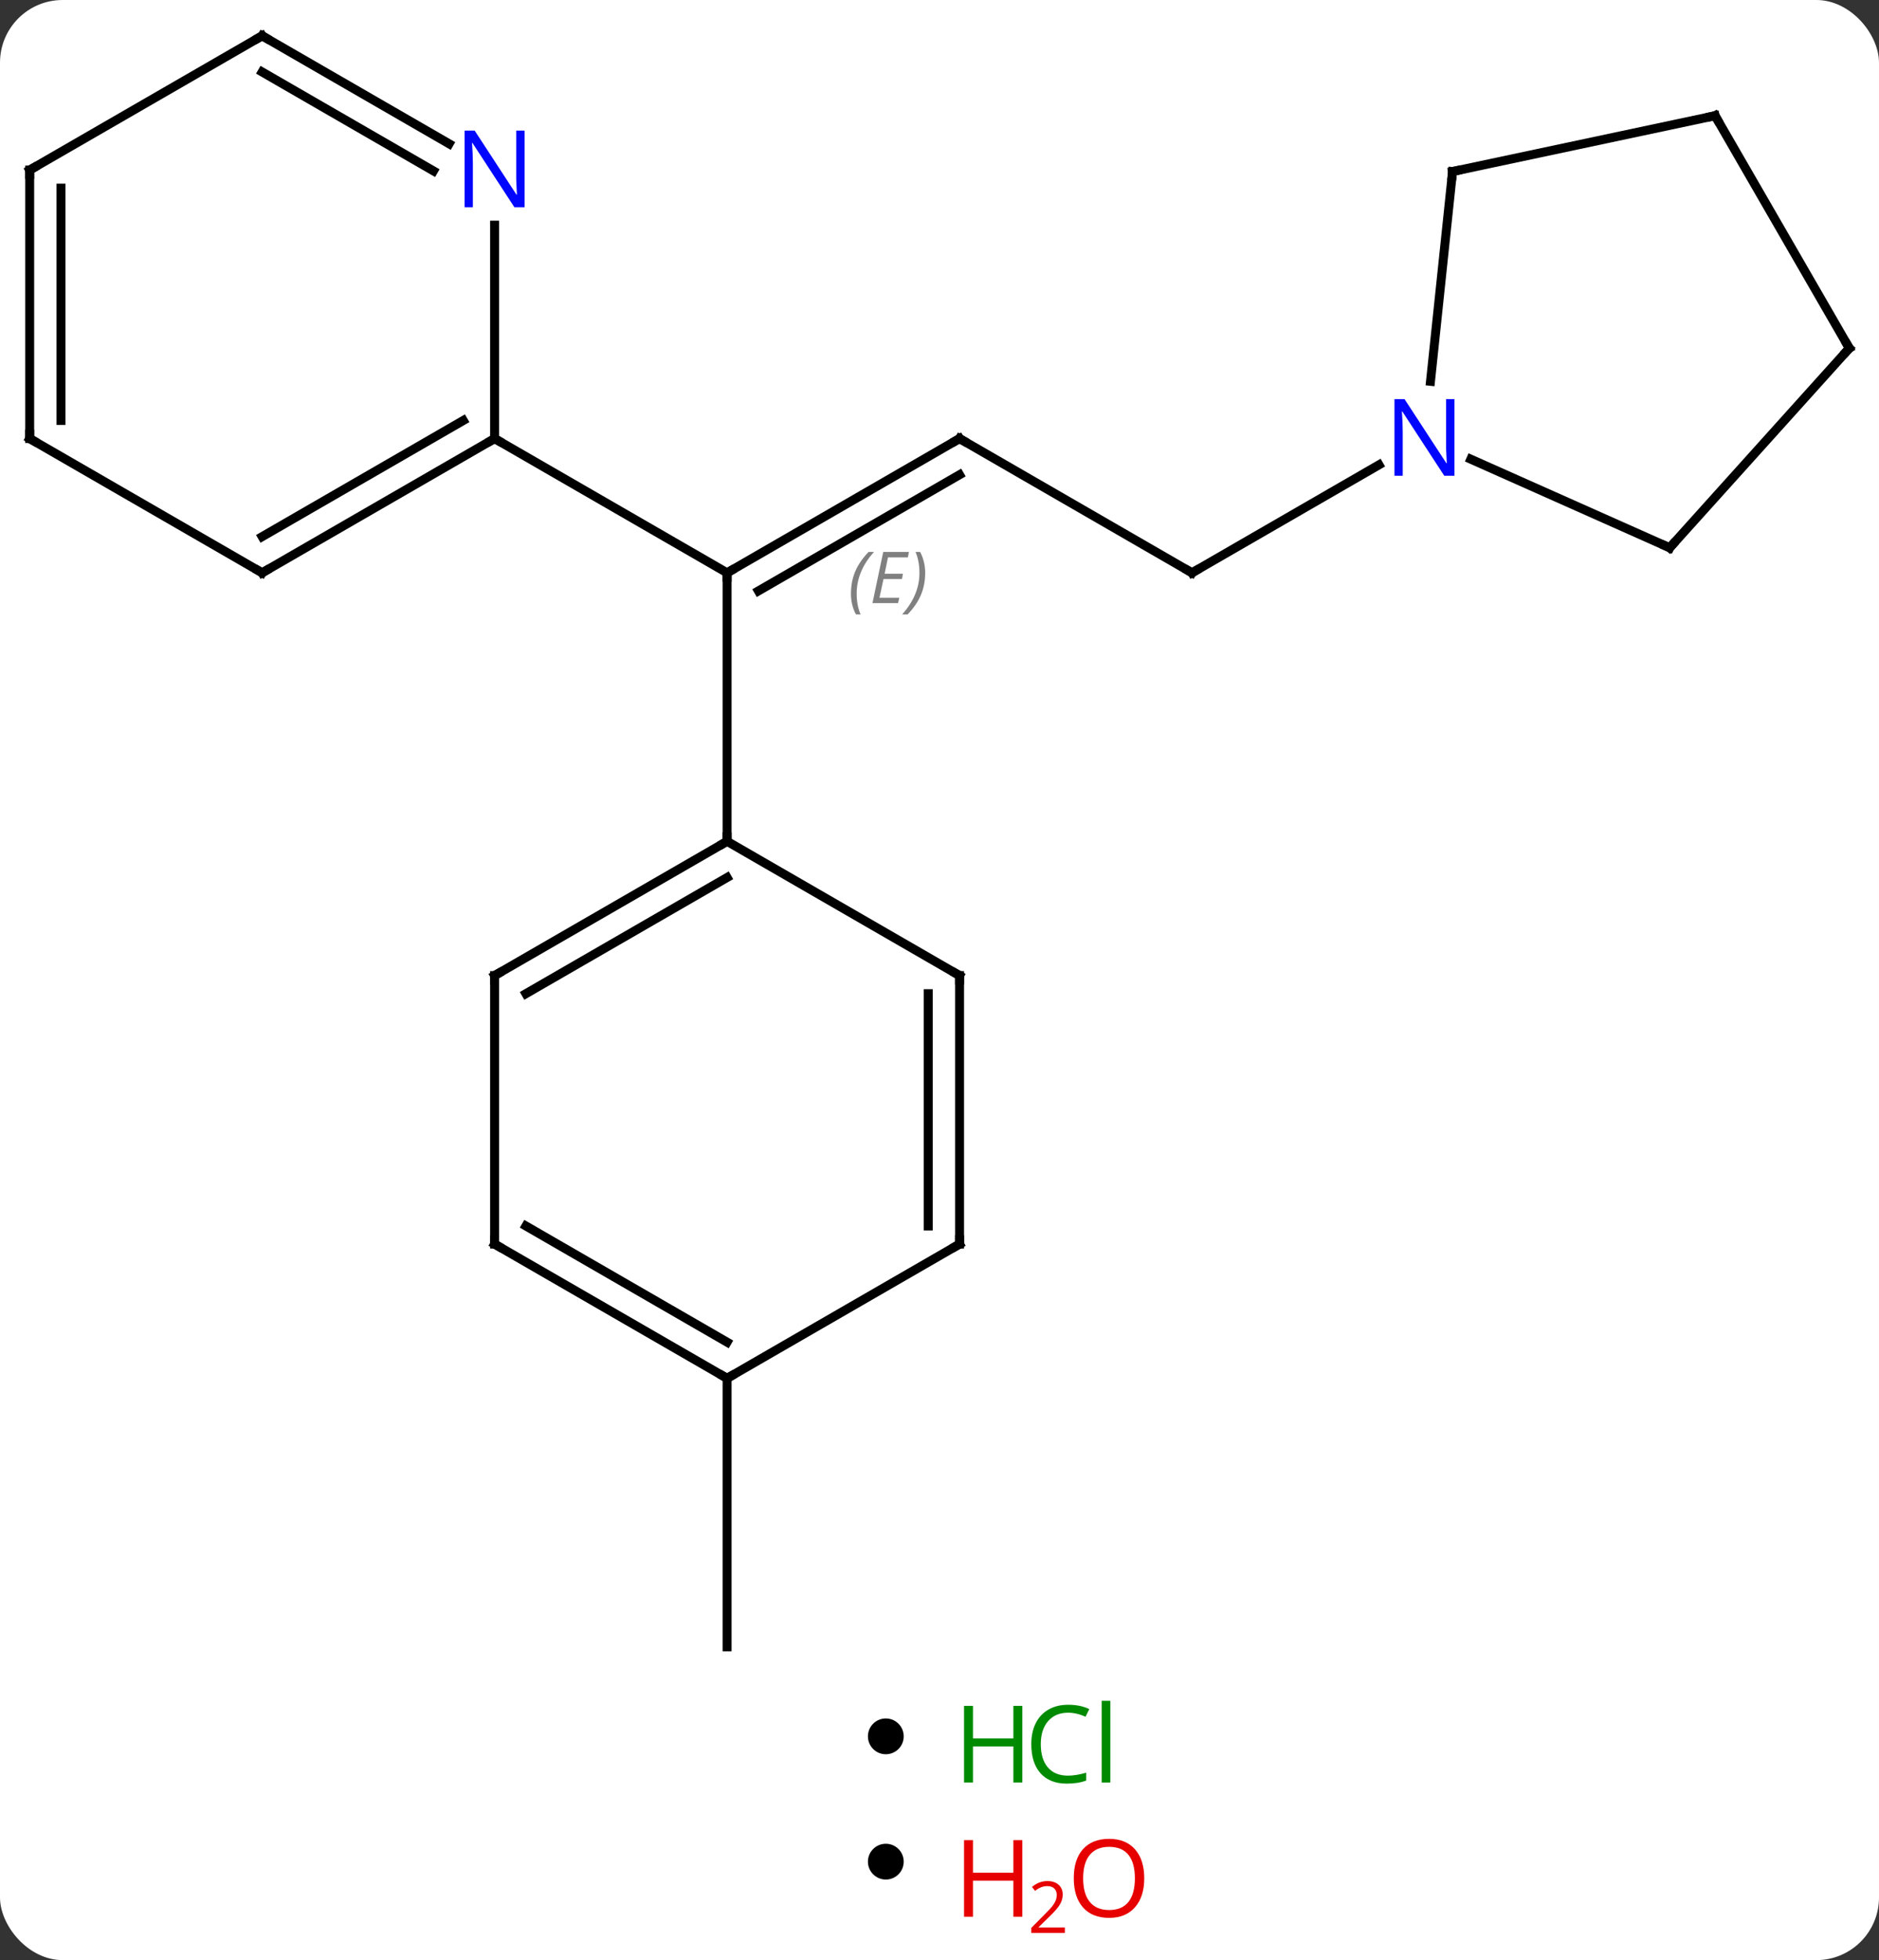 <svg width="210" viewBox="0 0 210 219" style="fill-opacity:1; color-rendering:auto; color-interpolation:auto; text-rendering:auto; stroke:black; stroke-linecap:square; stroke-miterlimit:10; shape-rendering:auto; stroke-opacity:1; fill:black; stroke-dasharray:none; font-weight:normal; stroke-width:1; font-family:'Open Sans'; font-style:normal; stroke-linejoin:miter; font-size:12; stroke-dashoffset:0; image-rendering:auto;" height="219" class="cas-substance-image" xmlns:xlink="http://www.w3.org/1999/xlink" xmlns="http://www.w3.org/2000/svg"><rect x="0" y="0" width="210" height="219" fill="#333333" stroke="none"/><svg class="cas-substance-single-component"><rect y="0" x="0" width="210" stroke="none" ry="7" rx="7" height="219" fill="white" class="cas-substance-group"/><svg y="0" x="0" width="210" viewBox="0 0 210 187" style="fill:black;" height="187" class="cas-substance-single-component-image"><svg><g><g transform="translate(105,94)" style="text-rendering:geometricPrecision; color-rendering:optimizeQuality; color-interpolation:linearRGB; stroke-linecap:butt; image-rendering:optimizeQuality;"><line y2="-45" y1="-30" x2="2.241" x1="-23.739" style="fill:none;"/><line y2="-40.959" y1="-27.979" x2="2.241" x1="-20.239" style="fill:none;"/></g><g transform="translate(105,94)" style="stroke-linecap:butt; font-size:8.4px; fill:gray; text-rendering:geometricPrecision; image-rendering:optimizeQuality; color-rendering:optimizeQuality; font-family:'Open Sans'; font-style:italic; stroke:gray; color-interpolation:linearRGB;"><path style="stroke:none;" d="M-9.896 -27.676 Q-9.896 -29.004 -9.428 -30.129 Q-8.959 -31.254 -7.928 -32.332 L-7.318 -32.332 Q-8.287 -31.27 -8.771 -30.098 Q-9.256 -28.926 -9.256 -27.691 Q-9.256 -26.363 -8.818 -25.348 L-9.334 -25.348 Q-9.896 -26.379 -9.896 -27.676 ZM-4.633 -26.613 L-7.492 -26.613 L-6.289 -32.332 L-3.414 -32.332 L-3.539 -31.723 L-5.758 -31.723 L-6.133 -29.895 L-4.086 -29.895 L-4.196 -29.301 L-6.258 -29.301 L-6.711 -27.207 L-4.492 -27.207 L-4.633 -26.613 ZM-1.601 -29.988 Q-1.601 -28.66 -2.078 -27.527 Q-2.555 -26.395 -3.57 -25.348 L-4.18 -25.348 Q-2.242 -27.504 -2.242 -29.988 Q-2.242 -31.316 -2.68 -32.332 L-2.164 -32.332 Q-1.601 -31.27 -1.601 -29.988 Z"/><line y2="0" y1="-30" x2="-23.739" x1="-23.739" style="fill:none; stroke:black;"/><line y2="-45" y1="-30" x2="-49.722" x1="-23.739" style="fill:none; stroke:black;"/><line y2="-30" y1="-45" x2="28.221" x1="2.241" style="fill:none; stroke:black;"/><line y2="-42.065" y1="-30" x2="49.117" x1="28.221" style="fill:none; stroke:black;"/><line y2="60" y1="90" x2="-23.739" x1="-23.739" style="fill:none; stroke:black;"/><line y2="15" y1="0" x2="-49.722" x1="-23.739" style="fill:none; stroke:black;"/><line y2="17.021" y1="4.042" x2="-46.222" x1="-23.739" style="fill:none; stroke:black;"/><line y2="15" y1="0" x2="2.241" x1="-23.739" style="fill:none; stroke:black;"/><line y2="45" y1="15" x2="-49.722" x1="-49.722" style="fill:none; stroke:black;"/><line y2="45" y1="15" x2="2.241" x1="2.241" style="fill:none; stroke:black;"/><line y2="42.979" y1="17.021" x2="-1.259" x1="-1.259" style="fill:none; stroke:black;"/><line y2="60" y1="45" x2="-23.739" x1="-49.722" style="fill:none; stroke:black;"/><line y2="55.959" y1="42.979" x2="-23.739" x1="-46.222" style="fill:none; stroke:black;"/><line y2="60" y1="45" x2="-23.739" x1="2.241" style="fill:none; stroke:black;"/><line y2="-30" y1="-45" x2="-75.702" x1="-49.722" style="fill:none; stroke:black;"/><line y2="-34.041" y1="-47.021" x2="-75.702" x1="-53.222" style="fill:none; stroke:black;"/><line y2="-68.844" y1="-45" x2="-49.722" x1="-49.722" style="fill:none; stroke:black;"/><line y2="-45" y1="-30" x2="-101.682" x1="-75.702" style="fill:none; stroke:black;"/><line y2="-90" y1="-77.935" x2="-75.702" x1="-54.806" style="fill:none; stroke:black;"/><line y2="-85.959" y1="-74.904" x2="-75.702" x1="-56.556" style="fill:none; stroke:black;"/><line y2="-75" y1="-45" x2="-101.682" x1="-101.682" style="fill:none; stroke:black;"/><line y2="-72.979" y1="-47.021" x2="-98.182" x1="-98.182" style="fill:none; stroke:black;"/><line y2="-75" y1="-90" x2="-101.682" x1="-75.702" style="fill:none; stroke:black;"/><line y2="-74.835" y1="-51.395" x2="57.339" x1="54.874" style="fill:none; stroke:black;"/><line y2="-32.799" y1="-42.695" x2="81.609" x1="59.38" style="fill:none; stroke:black;"/><line y2="-81.072" y1="-74.835" x2="86.682" x1="57.339" style="fill:none; stroke:black;"/><line y2="-55.092" y1="-32.799" x2="101.682" x1="81.609" style="fill:none; stroke:black;"/><line y2="-55.092" y1="-81.072" x2="101.682" x1="86.682" style="fill:none; stroke:black;"/><path style="fill:none; stroke-miterlimit:5; stroke:black;" d="M-23.306 -30.25 L-23.739 -30 L-23.739 -29.5"/><path style="fill:none; stroke-miterlimit:5; stroke:black;" d="M1.808 -44.75 L2.241 -45 L2.674 -44.75"/><path style="fill:none; stroke-miterlimit:5; stroke:black;" d="M27.788 -30.25 L28.221 -30 L28.654 -30.25"/><path style="fill:none; stroke-miterlimit:5; stroke:black;" d="M-24.172 0.25 L-23.739 0 L-23.739 -0.5"/><path style="fill:none; stroke-miterlimit:5; stroke:black;" d="M-49.289 14.75 L-49.722 15 L-49.722 15.5"/><path style="fill:none; stroke-miterlimit:5; stroke:black;" d="M1.808 14.75 L2.241 15 L2.241 15.5"/><path style="fill:none; stroke-miterlimit:5; stroke:black;" d="M-49.722 44.5 L-49.722 45 L-49.289 45.25"/><path style="fill:none; stroke-miterlimit:5; stroke:black;" d="M2.241 44.5 L2.241 45 L1.808 45.25"/><path style="fill:none; stroke-miterlimit:5; stroke:black;" d="M-24.172 59.75 L-23.739 60 L-23.306 59.75"/><path style="fill:none; stroke-miterlimit:5; stroke:black;" d="M-50.155 -44.75 L-49.722 -45 L-49.289 -44.75"/><path style="fill:none; stroke-miterlimit:5; stroke:black;" d="M-75.269 -30.25 L-75.702 -30 L-76.135 -30.25"/></g><g transform="translate(105,94)" style="stroke-linecap:butt; fill:rgb(0,5,255); text-rendering:geometricPrecision; color-rendering:optimizeQuality; image-rendering:optimizeQuality; font-family:'Open Sans'; stroke:rgb(0,5,255); color-interpolation:linearRGB; stroke-miterlimit:5;"><path style="stroke:none;" d="M-46.37 -70.844 L-47.511 -70.844 L-52.199 -78.031 L-52.245 -78.031 Q-52.152 -76.766 -52.152 -75.719 L-52.152 -70.844 L-53.074 -70.844 L-53.074 -79.406 L-51.949 -79.406 L-47.277 -72.25 L-47.23 -72.25 Q-47.23 -72.406 -47.277 -73.266 Q-47.324 -74.125 -47.308 -74.5 L-47.308 -79.406 L-46.37 -79.406 L-46.37 -70.844 Z"/><path style="fill:none; stroke:black;" d="M-101.249 -44.75 L-101.682 -45 L-101.682 -45.5"/><path style="fill:none; stroke:black;" d="M-75.269 -89.75 L-75.702 -90 L-76.135 -89.75"/><path style="fill:none; stroke:black;" d="M-101.682 -74.5 L-101.682 -75 L-101.249 -75.25"/><path style="stroke:none;" d="M57.553 -40.844 L56.412 -40.844 L51.724 -48.031 L51.678 -48.031 Q51.771 -46.766 51.771 -45.719 L51.771 -40.844 L50.849 -40.844 L50.849 -49.406 L51.974 -49.406 L56.646 -42.25 L56.693 -42.25 Q56.693 -42.406 56.646 -43.266 Q56.599 -44.125 56.615 -44.5 L56.615 -49.406 L57.553 -49.406 L57.553 -40.844 Z"/><path style="fill:none; stroke:black;" d="M57.287 -74.338 L57.339 -74.835 L57.828 -74.939"/><path style="fill:none; stroke:black;" d="M81.152 -33.002 L81.609 -32.799 L81.944 -33.171"/><path style="fill:none; stroke:black;" d="M86.193 -80.968 L86.682 -81.072 L86.932 -80.639"/><path style="fill:none; stroke:black;" d="M101.347 -54.72 L101.682 -55.092 L101.432 -55.525"/></g></g></svg></svg><svg y="187" x="97" class="cas-substance-saf"><svg y="5" x="0" width="4" style="fill:black;" height="4" class="cas-substance-saf-dot"><circle stroke="none" r="2" fill="black" cy="2" cx="2"/></svg><svg y="0" x="8" width="22" style="fill:black;" height="15" class="cas-substance-saf-image"><svg><g><g transform="translate(6,8)" style="fill:rgb(0,138,0); text-rendering:geometricPrecision; color-rendering:optimizeQuality; image-rendering:optimizeQuality; font-family:'Open Sans'; stroke:rgb(0,138,0); color-interpolation:linearRGB;"><path style="stroke:none;" d="M3.258 4.156 L2.258 4.156 L2.258 0.125 L-2.258 0.125 L-2.258 4.156 L-3.258 4.156 L-3.258 -4.406 L-2.258 -4.406 L-2.258 -0.766 L2.258 -0.766 L2.258 -4.406 L3.258 -4.406 L3.258 4.156 Z"/><path style="stroke:none;" d="M8.367 -3.641 Q6.961 -3.641 6.141 -2.703 Q5.32 -1.766 5.32 -0.125 Q5.32 1.547 6.109 2.469 Q6.898 3.391 8.352 3.391 Q9.258 3.391 10.398 3.062 L10.398 3.938 Q9.508 4.281 8.211 4.281 Q6.32 4.281 5.289 3.125 Q4.258 1.969 4.258 -0.141 Q4.258 -1.469 4.75 -2.461 Q5.242 -3.453 6.18 -3.992 Q7.117 -4.531 8.383 -4.531 Q9.727 -4.531 10.742 -4.047 L10.32 -3.188 Q9.336 -3.641 8.367 -3.641 ZM13.094 4.156 L12.125 4.156 L12.125 -4.969 L13.094 -4.969 L13.094 4.156 Z"/></g></g></svg></svg></svg><svg y="202" x="97" class="cas-substance-saf"><svg y="4" x="0" width="4" style="fill:black;" height="4" class="cas-substance-saf-dot"><circle stroke="none" r="2" fill="black" cy="2" cx="2"/></svg><svg y="0" x="8" width="26" style="fill:black;" height="17" class="cas-substance-saf-image"><svg><g><g transform="translate(6,8)" style="fill:rgb(230,0,0); text-rendering:geometricPrecision; color-rendering:optimizeQuality; image-rendering:optimizeQuality; font-family:'Open Sans'; stroke:rgb(230,0,0); color-interpolation:linearRGB;"><path style="stroke:none;" d="M3.258 4.156 L2.258 4.156 L2.258 0.125 L-2.258 0.125 L-2.258 4.156 L-3.258 4.156 L-3.258 -4.406 L-2.258 -4.406 L-2.258 -0.766 L2.258 -0.766 L2.258 -4.406 L3.258 -4.406 L3.258 4.156 Z"/><path style="stroke:none;" d="M8.008 5.966 L4.258 5.966 L4.258 5.403 L5.758 3.888 Q6.445 3.2 6.664 2.903 Q6.883 2.606 6.992 2.325 Q7.102 2.044 7.102 1.716 Q7.102 1.262 6.828 0.997 Q6.555 0.731 6.055 0.731 Q5.711 0.731 5.391 0.848 Q5.07 0.966 4.68 1.262 L4.336 0.825 Q5.117 0.169 6.055 0.169 Q6.852 0.169 7.312 0.583 Q7.773 0.997 7.773 1.684 Q7.773 2.231 7.469 2.763 Q7.164 3.294 6.32 4.106 L5.07 5.325 L5.07 5.356 L8.008 5.356 L8.008 5.966 Z"/><path style="stroke:none;" d="M16.883 -0.141 Q16.883 1.922 15.844 3.102 Q14.805 4.281 12.961 4.281 Q11.07 4.281 10.039 3.117 Q9.008 1.953 9.008 -0.156 Q9.008 -2.25 10.039 -3.398 Q11.07 -4.547 12.961 -4.547 Q14.82 -4.547 15.852 -3.375 Q16.883 -2.203 16.883 -0.141 ZM10.055 -0.141 Q10.055 1.594 10.797 2.5 Q11.539 3.406 12.961 3.406 Q14.383 3.406 15.109 2.508 Q15.836 1.609 15.836 -0.141 Q15.836 -1.875 15.109 -2.766 Q14.383 -3.656 12.961 -3.656 Q11.539 -3.656 10.797 -2.758 Q10.055 -1.859 10.055 -0.141 Z"/></g></g></svg></svg></svg></svg></svg>